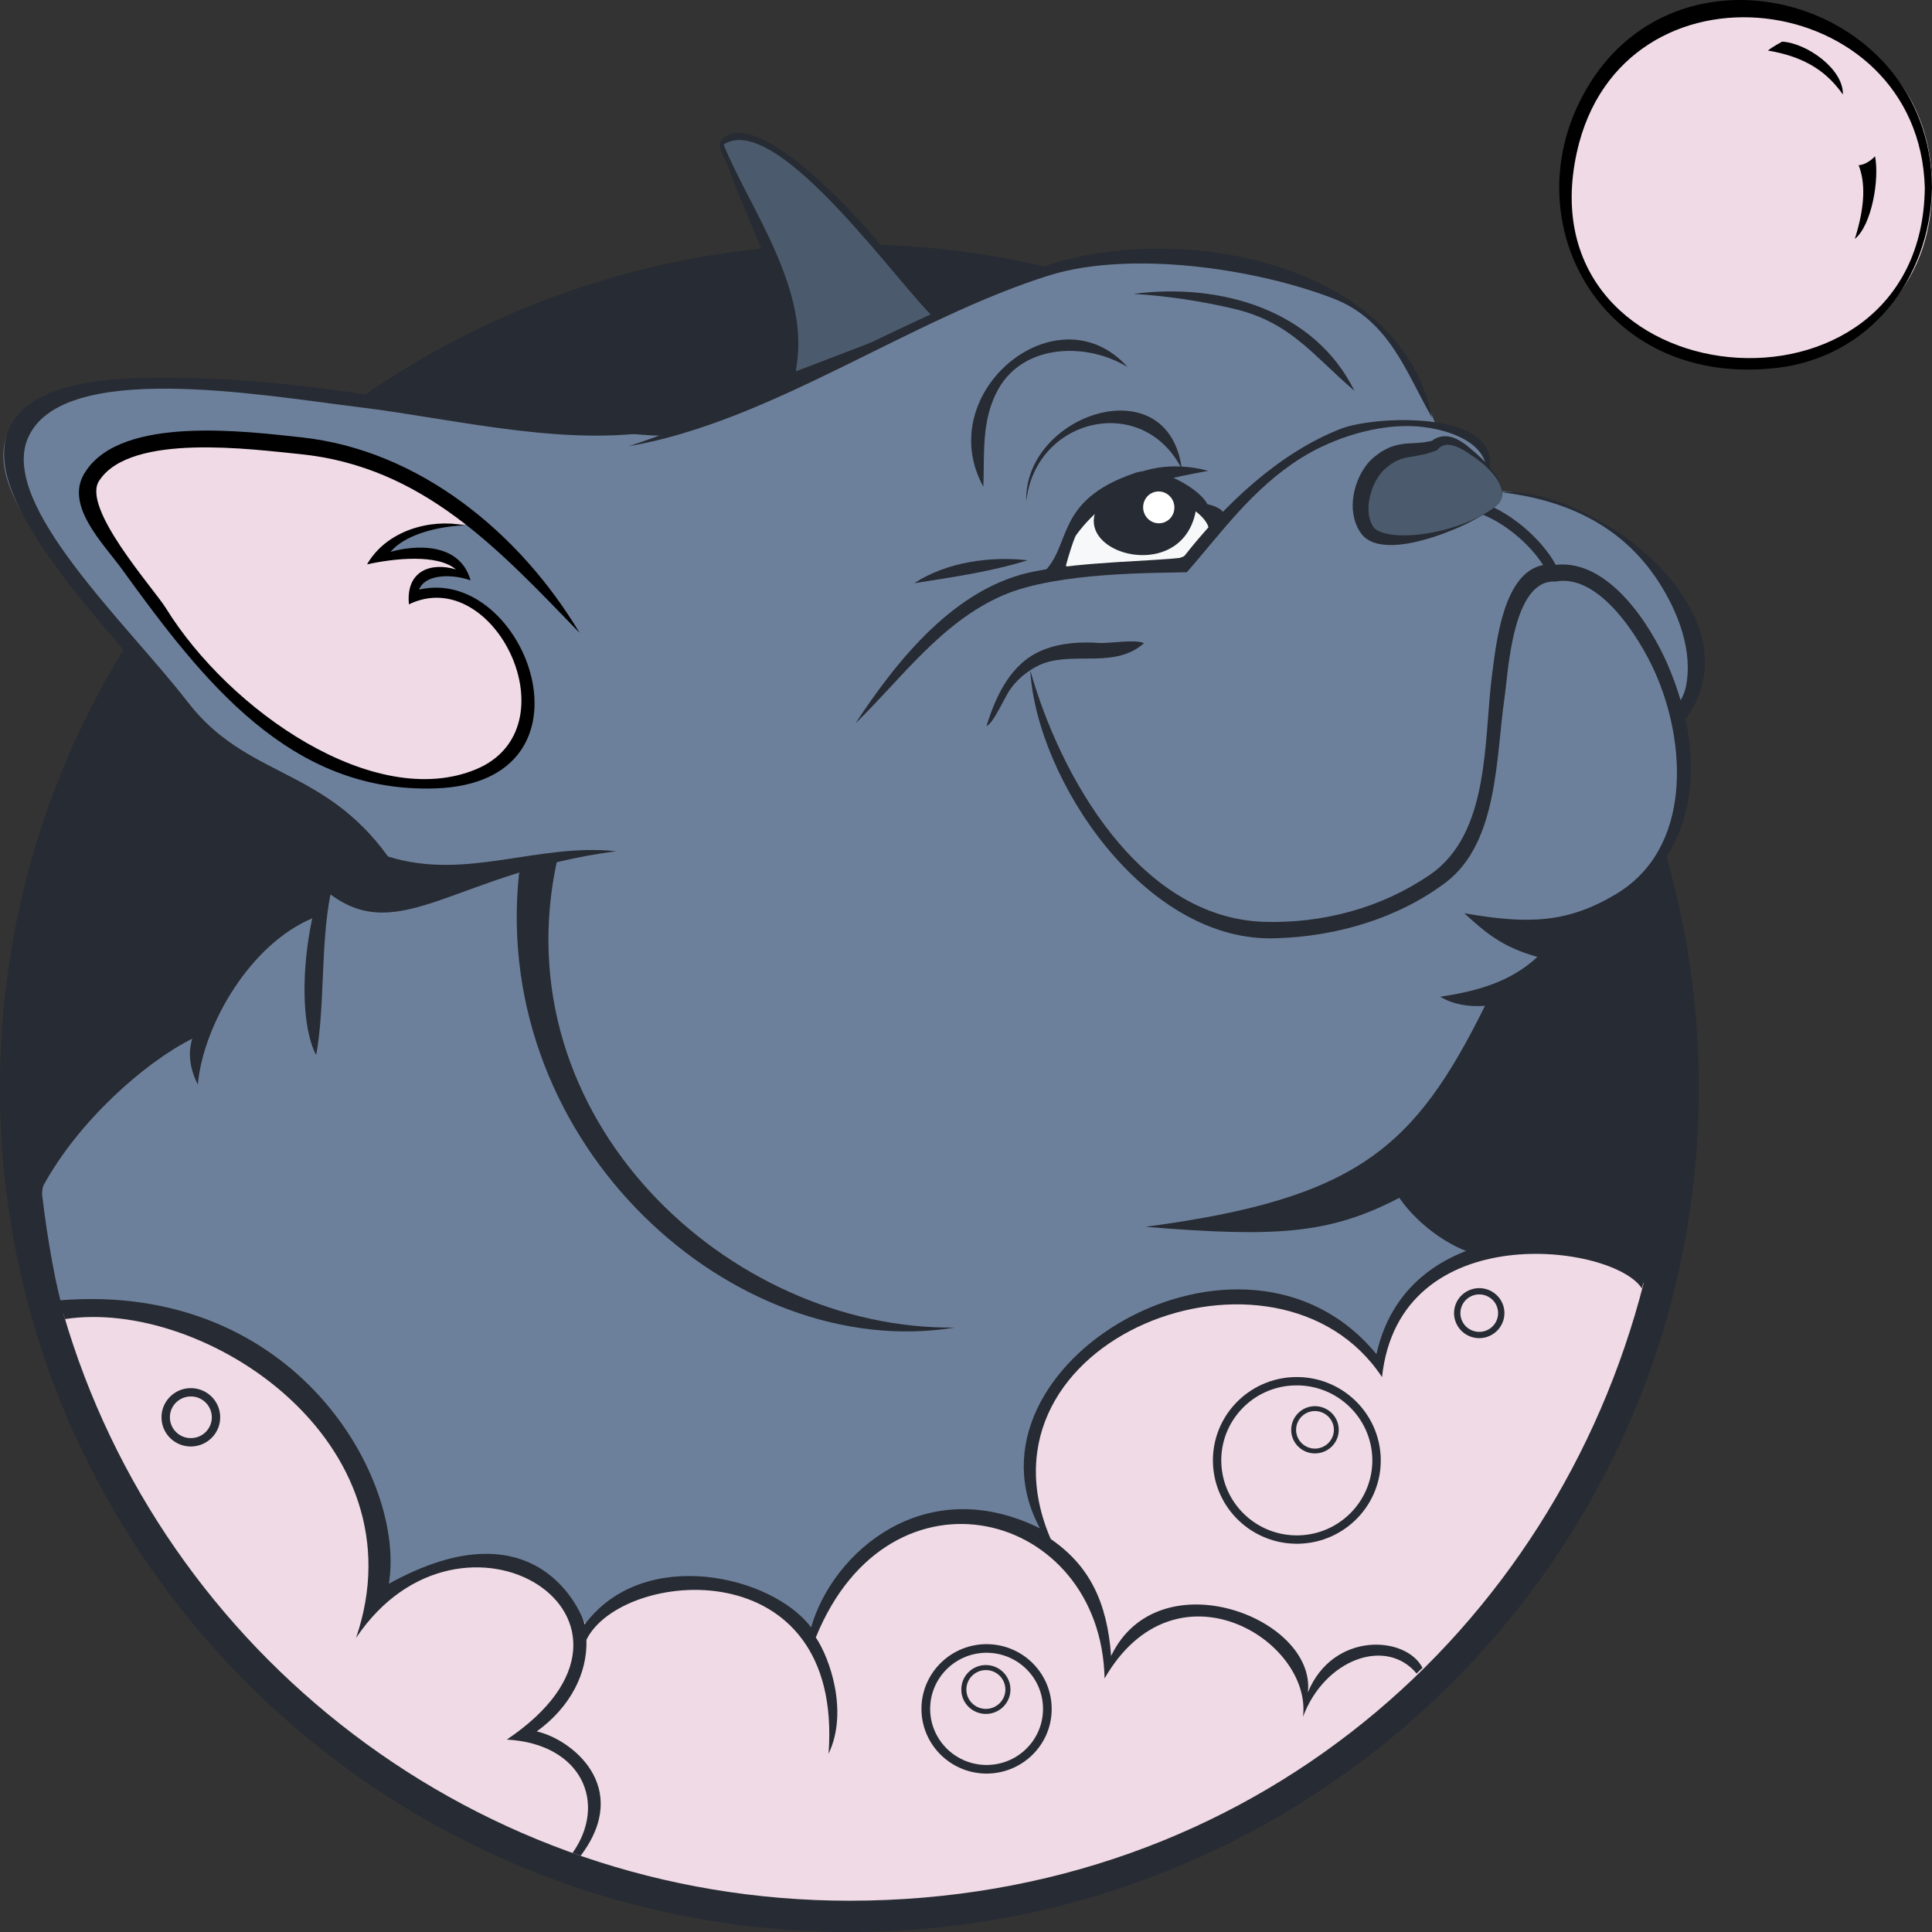 <?xml version="1.0" encoding="utf-8"?>
<!DOCTYPE svg PUBLIC "-//W3C//DTD SVG 1.1//EN" "http://www.w3.org/Graphics/SVG/1.1/DTD/svg11.dtd">
<svg version="1.1" id="logo" xmlns="http://www.w3.org/2000/svg" xmlns:xlink="http://www.w3.org/1999/xlink" x="0px" y="0px"
	 width="350px" height="350px" viewBox="0 0 350 350" enable-background="new 0 0 350 350" xml:space="preserve">
<rect x="0" y="0" width="350" height="350" fill="#333333" stroke="none"/>
<path fill="#272B33" d="M307.753,197.109c0,84.438-68.896,152.891-153.874,152.891C68.889,350,0,281.549,0,197.109
	C0,112.68,68.889,44.235,153.879,44.235C238.857,44.235,307.753,112.681,307.753,197.109z"/>
<path fill="#6D809B" d="M274.816,241.34C280,232.75,250.779,218.182,251,209c10.596-10.428,15-17.167,21-29.5
	c10.891-3.514,14.25-9.25,24.9-18.414c12.603-14.252,8.434-27.586,7.1-30.586c9.5-15-5.569-39.551-31.811-41.518
	c-4.043-0.303-0.013-9.549-12.252-12.448c-3.248-7.854-3.486-11.606-10.438-18.02c-12.004-11.071-38.047-14.208-52.897-10.48
	c-37.817,9.496-54.668,25.634-77.168,30.893C93.344,78.341-27.167,48.5,6.5,96.833c10.361,13.831,22.998,30.201,37.985,39.879
	c3.875,2.504,18.15,9.213,20.987,13.576c-3.926,4.687-6.42,14.563-6.431,14.563c-8.277,3.328-15.896,11.024-22.062,20.547
	c-19.812,11.102-29.812,27-29.34,31.082c0.921,7.98,2.653,17.545,3.954,21.263C28.323,285.475,155.757,374.674,274.816,241.34z"/>
<path fill="#272B33" d="M218.703,91.326c4.354,0.992,4.436,3.51-0.367,6.801c-3.503,7.207-21.503,5.04-30.003,6.207
	c6.221-5.004,2.059-13.5,17.334-18.667C210.224,84.127,217.665,88.899,218.703,91.326z"/>
<path fill="#F7F8F9" d="M202.12,88.291c-5.959,2.496-8.151,11.078-9.021,14.172C196,106,228,101.5,216.615,92.638
	C213.716,107.617,188.592,98.598,202.12,88.291z"/>
<path fill="#FFFFFF" d="M212.705,91.423c0.285,1.575-0.739,3.065-2.283,3.335c-1.544,0.271-3.012-0.783-3.289-2.349
	c-0.273-1.574,0.739-3.066,2.283-3.335C210.958,88.805,212.43,89.858,212.705,91.423z"/>
<path fill="#4B5B6D" d="M169.444,57.607c-8.088-8.131-29.671-38.471-38.588-31.723c3.845,15.249,14.028,22.146,13.363,41.374
	L169.444,57.607z"/>
<path fill="#272B33" d="M94,158.5c-5,49,39,88.5,79,82c-41,0.5-82.5-38-72-85C94,156,94,158.5,94,158.5z"/>
<path fill="#272B33" d="M144.119,67.258c-1.349-13.385-7.117-23.543-11.884-36.028c-0.089-0.942-2.347-4.744-1.826-5.483
	c3.508-4.969,12.697,2.4,15.391,4.648c8.948,7.538,17.384,17.7,23.573,27.283c-6.088-5.299-28.627-37.851-38.285-31.488
	C135.75,37.736,147.166,52.742,144.119,67.258z"/>
<path fill="#EFDAE6" d="M11.483,237.955c17.819,61.434,74.821,106.38,142.396,106.38c72.704,0,127.823-48.942,143.899-111.933
	c-18.716-15.83-48.22-2.618-47.396,15.797c-23.178-31.818-78.643,0.249-59.327,31.837c-20.414-16.534-43.245,3.003-44.259,17.955
	c-6.713-15.332-29.222-15.738-40.696-3.761c-3.321-5.324-11.223-21.049-37.286-4.994C76.334,263.939,43.396,229.645,11.483,237.955z
	"/>
<path fill="#272B33" d="M34.438,251.473c-2.942,0.078-5.257,2.514-5.179,5.424c0.074,2.928,2.517,5.23,5.454,5.146
	c2.941-0.08,5.253-2.503,5.176-5.423C39.817,253.71,37.37,251.396,34.438,251.473z M34.672,260.527
	c-2.095,0.06-3.84-1.588-3.895-3.674c-0.056-2.082,1.594-3.813,3.697-3.871c2.096-0.063,3.842,1.596,3.899,3.682
	C38.425,258.75,36.774,260.473,34.672,260.527z"/>
<path fill="#272B33" d="M249.357,245.322c-24.061-29.324-76.867,2.002-60.959,31.549c-20.854-10.303-37.562,4.305-41.457,17.949
	c-7.005-9.368-30.303-14.908-41.015-0.531c-0.313-1.546-8.289-22.428-35.489-7.373c3.142-18.586-16.617-54.825-59.629-51.352
	c0.309,1.132,0.631,2.264,0.968,3.396c25.334-3.854,64.84,22.335,52.722,57.771c19.209-28.651,59.485-3.229,27.317,18.408
	c13.673,0.767,18.235,11.586,11.911,20.537c0.494,0.172,0.983,0.35,1.465,0.514c9.421-12.492-1.716-21.139-7.951-22.525
	c6.063-4.391,9.197-10.512,8.996-16.607c6.346-12.854,46.625-16.646,43.867,20.646c3.641-7.599,0.21-17.354-2.312-21.062
	c13.417-33.094,51.673-23.019,52.313,7.42c12.776-22.14,37.605-7.035,35.951,6.937c3.924-10.448,15.069-14.465,20.572-7.827
	c0.37-0.342,0.723-0.689,1.072-1.031c-3.021-5.851-16.208-6.621-20.764,4.453c1.521-13.587-27.104-24.414-35.644-6.609
	c-0.724-9.75-3.914-16.359-10.953-21.187c-15.58-36.378,41.164-57.86,60.03-29.321c3.109-29.188,41.908-24.143,47.066-16.076
	c0.176-0.879,0.882-2.391,1.033-3.282C294.063,222.436,255.463,217.643,249.357,245.322z"/>
<path fill="#272B33" d="M269.171,233.514c-2.437-0.646-4.935,0.774-5.599,3.192c-0.654,2.414,0.785,4.903,3.215,5.556
	c2.438,0.654,4.938-0.792,5.596-3.203C273.04,236.643,271.596,234.174,269.171,233.514z M271.279,238.764
	c-0.489,1.813-2.373,2.896-4.192,2.396c-1.819-0.479-2.896-2.35-2.407-4.153c0.493-1.813,2.367-2.881,4.19-2.397
	C270.688,235.098,271.771,236.951,271.279,238.764z"/>
<path fill="#272B33" d="M178.407,297.859c-6.504,0.186-11.642,5.563-11.475,12.033c0.183,6.469,5.605,11.566,12.105,11.405
	c6.523-0.182,11.666-5.563,11.48-12.021C190.346,302.804,184.941,297.693,178.407,297.859z M179,319.738
	c-5.649,0.143-10.332-4.284-10.493-9.889c-0.142-5.615,4.306-10.267,9.945-10.433c5.662-0.137,10.358,4.283,10.496,9.896
	C189.102,314.928,184.646,319.587,179,319.738z"/>
<path fill="#272B33" d="M234.52,249.469c-8.381,0.217-15.006,7.152-14.785,15.492c0.231,8.34,7.207,14.911,15.6,14.699
	c8.396-0.225,15.021-7.159,14.798-15.495C249.895,255.832,242.92,249.25,234.52,249.469z M235.291,278.148
	c-7.545,0.188-13.832-5.717-14.045-13.225c-0.195-7.506,5.76-13.762,13.307-13.943c7.559-0.198,13.834,5.726,14.055,13.222
	C248.797,271.701,242.843,277.939,235.291,278.148z"/>
<path fill="#272B33" d="M178.479,301.641c-2.469,0.068-4.396,2.104-4.325,4.541c0.047,2.453,2.112,4.363,4.556,4.313
	c2.459-0.062,4.413-2.101,4.341-4.539C182.984,303.514,180.941,301.578,178.479,301.641z M178.691,309.584
	c-1.955,0.04-3.587-1.484-3.625-3.428c-0.051-1.941,1.504-3.549,3.438-3.604c1.959-0.053,3.571,1.48,3.632,3.421
	C182.193,307.91,180.643,309.53,178.691,309.584z"/>
<path fill="#272B33" d="M238.107,254.741c-2.387,0.065-4.248,2.05-4.194,4.401c0.058,2.354,2.044,4.227,4.423,4.154
	c2.378-0.063,4.256-2.021,4.189-4.383C242.461,256.544,240.489,254.695,238.107,254.741z M238.309,262.427
	c-1.889,0.052-3.461-1.432-3.51-3.31c-0.042-1.877,1.441-3.44,3.321-3.493c1.892-0.039,3.466,1.44,3.524,3.308
	C241.693,260.804,240.202,262.37,238.309,262.427z"/>
<path fill="#272B33" d="M204.293,66.514c-7.305-4.511-18.8-4.332-23.447,4.001c-3.15,5.605-2.457,11.906-2.705,17.66
	C168.747,71.088,191.592,52.303,204.293,66.514z"/>
<path fill="#272B33" d="M70.291,155.163C58.5,138.837,44.667,141.004,34,127.167C23.146,113.087,0,91.67,5,79.504
	c5.925-14.417,42.311-7.906,59.967-5.752c18.093,2.207,39.056,7.72,57.016,3.795C91,77.17,63.089,68.922,34.167,68.504
	c-10.06-0.137-34.356-1.188-33.399,14.682C1.671,97.663,27.054,121.47,32,129.67c4.721,7.827,23.269,13.439,31.347,21.191
	c-3.047,2.952-5.317,8.462-6.688,14.593c-13.159,2.379-17.345,11.192-21.017,20.065c-11.047,2.311-25.475,15.646-27.809,29.313
	c6.333-11.667,18.333-22.334,27-26.667c-0.881,2.782-0.333,5.667,1,8.333c1-11,9.651-25.521,20.729-30.127
	c-1.996,9.394-1.934,19.729,0.715,24.771c1.618-8.918,0.763-19.605,2.584-29.124c12.653,9.458,22.993-4.023,51.758-7.812
	C97.317,152.691,84.43,159.618,70.291,155.163z"/>
<path fill="#272B33" d="M268.254,89.28c4.246-8.28-5.256-11.563-11.504-12.03c-7.07-0.531-15.21,2.067-21.02,5.708
	c-8.926,5.596-14.563,13.708-20.73,20.708c-5,0.167-23.32-0.123-33.23,4.156c-11.274,4.837-18.586,15.301-26.795,23.219
	c7.54-11.439,18.145-24.827,32.53-27.541c8.53-1.756,21.831-1.833,26.831-2.5c7.409-9.44,17.175-18.853,28.504-23.299
	C249.73,74.987,277,74,268.254,89.28z"/>
<path fill="#272B33" d="M186.167,101.5c-6.685,2.077-13.662,3.073-20.561,4.155C171.412,101.854,179.378,100.712,186.167,101.5z"/>
<path fill="#272B33" d="M205.332,53.243c15.837-2.077,32.828,2.931,40.038,17.559c-7.452-6.361-11.481-12.331-21.574-14.796
	C217.757,54.551,211.206,53.571,205.332,53.243z"/>
<path fill="#272B33" d="M191.721,102.104c3.73-12.134,14.156-20.281,27.155-16.811C205.555,87.804,198.477,89.514,191.721,102.104z"
	/>
<path fill="#272B33" d="M185.915,90.865c-0.511-15.802,25.758-24.685,28.181-5.894C207.061,71.099,187.547,75.627,185.915,90.865z"
	/>
<path fill="#272B33" d="M271.869,89.161c11.349,1.328,21.747,5.75,28.496,16.077c3.562,5.458,6.443,12.674,5.022,19.287
	c-0.213,0.991-0.584,1.731-0.928,2.343c-0.622-2.113-1.387-4.263-2.331-6.444c-3.142-7.26-10.684-19.076-20.195-18.111
	c-0.039-0.005-0.076-0.005-0.115-0.009c-2.277-4.291-8.385-10.181-15.088-11.776l-0.463,1.945c5.629,1.339,10.928,6.147,13.28,9.889
	c-7.212,1.371-8.481,14.112-9.212,19.575c-1.585,11.889-0.26,29.003-11.336,36.563c-8.797,6.005-19.323,8.804-30,8.5
	c-22.635-0.743-37-26.5-42.359-45.577c1.154,19.837,20.859,49.577,44.678,48.546c10.791-0.333,21.994-3.586,30.674-10.165
	c9.445-7.259,9-22.664,10.561-33.365c0.692-4.762,1.414-21.547,9.242-21.087c8.038-1.531,15.311,10.455,17.896,16.153
	c5.887,12.975,6.934,32.245-7.018,40.517c-8.684,5.15-15.672,5.479-27.419,3.413c3.711,3.334,6.558,6.023,13.265,7.923
	c-4.768,4.393-10.518,6.143-17.604,7.208c2.338,1.398,5.122,1.873,8.104,1.649C256.25,208,245.834,217.167,207.5,222.25
	c23.667,1.917,33.322,1.359,46-5.25c3.635,5.311,10.298,9.782,15.413,10.549C261.75,222.25,260.25,222.25,254.5,210
	c7.484-6.75,14.75-19.75,17-27.75c11.521-1.732,24.383-13.32,27.271-23.249c6.641-6.659,9.12-16.933,6.562-28.7
	C319.178,111.337,288.926,88.043,271.869,89.161z"/>
<path fill="#272B33" d="M207.25,116.517c-1.508-0.75-6.064,0.047-8.039-0.037c-3.497-0.248-7.244-0.023-10.507,1.373
	c-5.599,2.341-8.306,8.231-9.995,13.683c1.33-0.525,3.297-5.345,4.41-6.791c1.413-2.033,3.857-3.822,6.025-4.608
	C195.047,118.122,202.079,121.099,207.25,116.517z"/>
<path fill="#4B5B6D" d="M270.873,91.818c-6.771,5.014-20.291,8.129-23.131,4.29c-2.547-3.43-0.898-9.447,1.996-12.08
	c3.688-3.351,6.066-1.925,10.066-3.289c2.404-2.381,5.682,0.413,6.965,1.378C271.02,85.281,273.953,89.541,270.873,91.818z"/>
<path fill="#272B33" d="M270.873,91.818c-1.635,1.217-3.434,2.188-5.258,3.099c-0.918,0.448-1.857,0.854-2.811,1.229
	c-0.947,0.39-1.908,0.753-2.894,1.068c-1.961,0.627-3.974,1.177-6.079,1.413c-1.059,0.117-2.135,0.169-3.26,0.038
	c-1.106-0.146-2.332-0.427-3.428-1.386l-0.377-0.398l-0.281-0.388c-0.146-0.2-0.291-0.402-0.45-0.734
	c-0.333-0.618-0.521-1.164-0.673-1.751c-0.299-1.164-0.385-2.353-0.258-3.499c0.244-2.291,1.065-4.468,2.498-6.342
	c0.191-0.229,0.371-0.463,0.584-0.679l0.326-0.319l0.164-0.158l0.041-0.04l0.021-0.02l0.104-0.086l0.075-0.058l1.22-0.917
	c0.524-0.302,1.106-0.612,1.662-0.867c0.567-0.166,1.139-0.41,1.701-0.485c1.146-0.241,2.196-0.221,3.174-0.291
	c0.496-0.027,0.949-0.094,1.43-0.137l1.389-0.272l-0.36,0.224c0.214-0.161,0.415-0.322,0.636-0.468
	c0.244-0.12,0.472-0.263,0.729-0.346c0.51-0.173,1.054-0.264,1.563-0.211c1.032,0.067,1.895,0.491,2.646,0.953
	c0.76,0.467,1.416,1.034,2.052,1.58c0.636,0.541,1.269,1.097,1.868,1.706c1.184,1.2,2.311,2.492,3.021,4.028l0.242,0.583
	c0.063,0.199,0.112,0.404,0.176,0.605c0.092,0.412,0.121,0.833,0.082,1.251c-0.03,0.206-0.09,0.409-0.135,0.613
	c-0.098,0.187-0.176,0.383-0.277,0.562c-0.131,0.163-0.248,0.338-0.394,0.489L270.873,91.818z M270.873,91.818l0.465-0.417
	c0.141-0.152,0.254-0.329,0.383-0.492c0.104-0.179,0.178-0.375,0.268-0.561c0.047-0.203,0.103-0.404,0.125-0.608
	c0.022-0.416-0.021-0.827-0.129-1.227c-0.109-0.399-0.271-0.78-0.463-1.147c-0.211-0.355-0.422-0.709-0.678-1.035
	c-0.234-0.339-0.52-0.641-0.785-0.955c-0.563-0.601-1.154-1.178-1.808-1.683c-0.638-0.509-1.319-0.979-2.015-1.442
	c-0.688-0.47-1.379-0.894-2.094-1.207c-0.709-0.312-1.453-0.522-2.103-0.458c-0.327,0.01-0.606,0.122-0.873,0.251
	c-0.133,0.063-0.244,0.175-0.369,0.249l-0.323,0.33l-0.149,0.15l-0.214,0.074c-0.514,0.179-1.032,0.37-1.563,0.532
	c-0.521,0.115-1.063,0.256-1.583,0.347c-1.034,0.189-2.026,0.324-2.86,0.561c-0.443,0.089-0.799,0.309-1.201,0.443l-1.004,0.612
	l-1.176,0.974l-0.361,0.382c-0.137,0.153-0.26,0.33-0.396,0.489c-1.021,1.376-1.695,3.129-1.967,4.868
	c-0.117,0.873-0.143,1.748,0.005,2.569c0.067,0.401,0.192,0.835,0.315,1.125c0.039,0.087,0.039,0.151,0.104,0.263l0.191,0.33
	l0.094,0.167l0.047,0.083l0.021,0.042l0.007,0.01c-0.095-0.135-0.022-0.034-0.043-0.063l0.008,0.01
	c0.044,0.056,0.086,0.114,0.125,0.177c0.386,0.474,1.187,0.857,2.063,1.063c0.879,0.227,1.849,0.331,2.819,0.357
	c1.957,0.048,3.974-0.164,5.945-0.555c1.979-0.379,3.933-0.963,5.813-1.714C267.412,93.969,269.227,93.014,270.873,91.818z"/>
<path fill="#272B33" d="M113.85,80.849c26.316-8.679,49.676-22.834,73.65-32.013c23.975-9.179,66.125-2.205,71.923,26.83
	c-4.696-8.189-7.726-17.667-17.86-21.583c-14.188-5.48-36.522-8.692-51.207-4.281C164.793,57.747,139.91,76.348,113.85,80.849z"/>
<path fill="#EFDAE6" d="M350,33.992c0,42.393-66.27,42.394-66.27,0C283.73-8.394,350-8.394,350,33.992z"/>
<path d="M349.998,34c-0.325,16.655-11.414,30.744-28.164,32.656c-30.667,3.5-46.66-24.385-36.128-47.272
	C301.049-13.957,349.9-1.155,349.998,34z M348.698,33.992C347.662-2.41,293.73-9.205,285.65,27.63
	C275.781,72.621,348.23,79.367,348.698,33.992z"/>
<path d="M333.854,17.117c0.137-4.589-6.516-9.306-10.994-9.576c0,0-1.769,0.943-2.585,1.616
	C327.607,10.374,331.275,13.474,333.854,17.117z"/>
<path d="M336.021,43.28c3.06-2.466,4.482-10.79,3.659-14.974c0,0-1.332,1.517-2.969,1.626
	C337.926,33.035,337.926,37.217,336.021,43.28z"/>
<path fill="#EFDAE6" d="M93.081,117.648c4.333,9.333,4.361,24.5-17.441,24.281c-19.354-0.195-35.279-13.089-45.264-29.515
	c-7.86-12.932-17.555-18.038-14.012-26.414c3.543-8.375,52.664-12.079,69.734,9.019c-14.494-0.322-17.394,6.281-17.394,6.281
	s13.688-1.771,14.817,2.577c-2.416-0.162-6.926-1.933-7.893,3.382C81.106,106.938,89.197,109.283,93.081,117.648z"/>
<path d="M84.168,95.169c-5.716,0.247-11.086,1.979-13.42,4.812c4-1.167,12.5-2,14.5,5.167c-2.929-1.109-8.167-1.333-9.333,1.667
	c19.333-4.5,34.05,35.047,2.852,36.018c-26.186,0.815-41.909-19.297-56.669-39.713c-3.395-4.696-10.697-11.783-6.57-17.731
	c6.633-10.222,29.342-7.196,39.127-6.153C75.91,81.538,94.117,96.461,105,114.651c-14.583-15.06-28.343-30.143-50.658-32.386
	c-8.494-0.827-30.609-3.93-36.336,4.764c-3.434,4.846,9.868,19.622,12.039,23.131c11.536,18.654,37.869,36.821,56.19,29.204
	c17.845-7.419,3.346-37.383-12.154-29.883c-0.584-6.12,4-7.667,8.5-6.333c-3.333-2.833-11.167-2-16.087-0.906
	C70.011,96.106,77.95,93.916,84.168,95.169z"/>
</svg>
